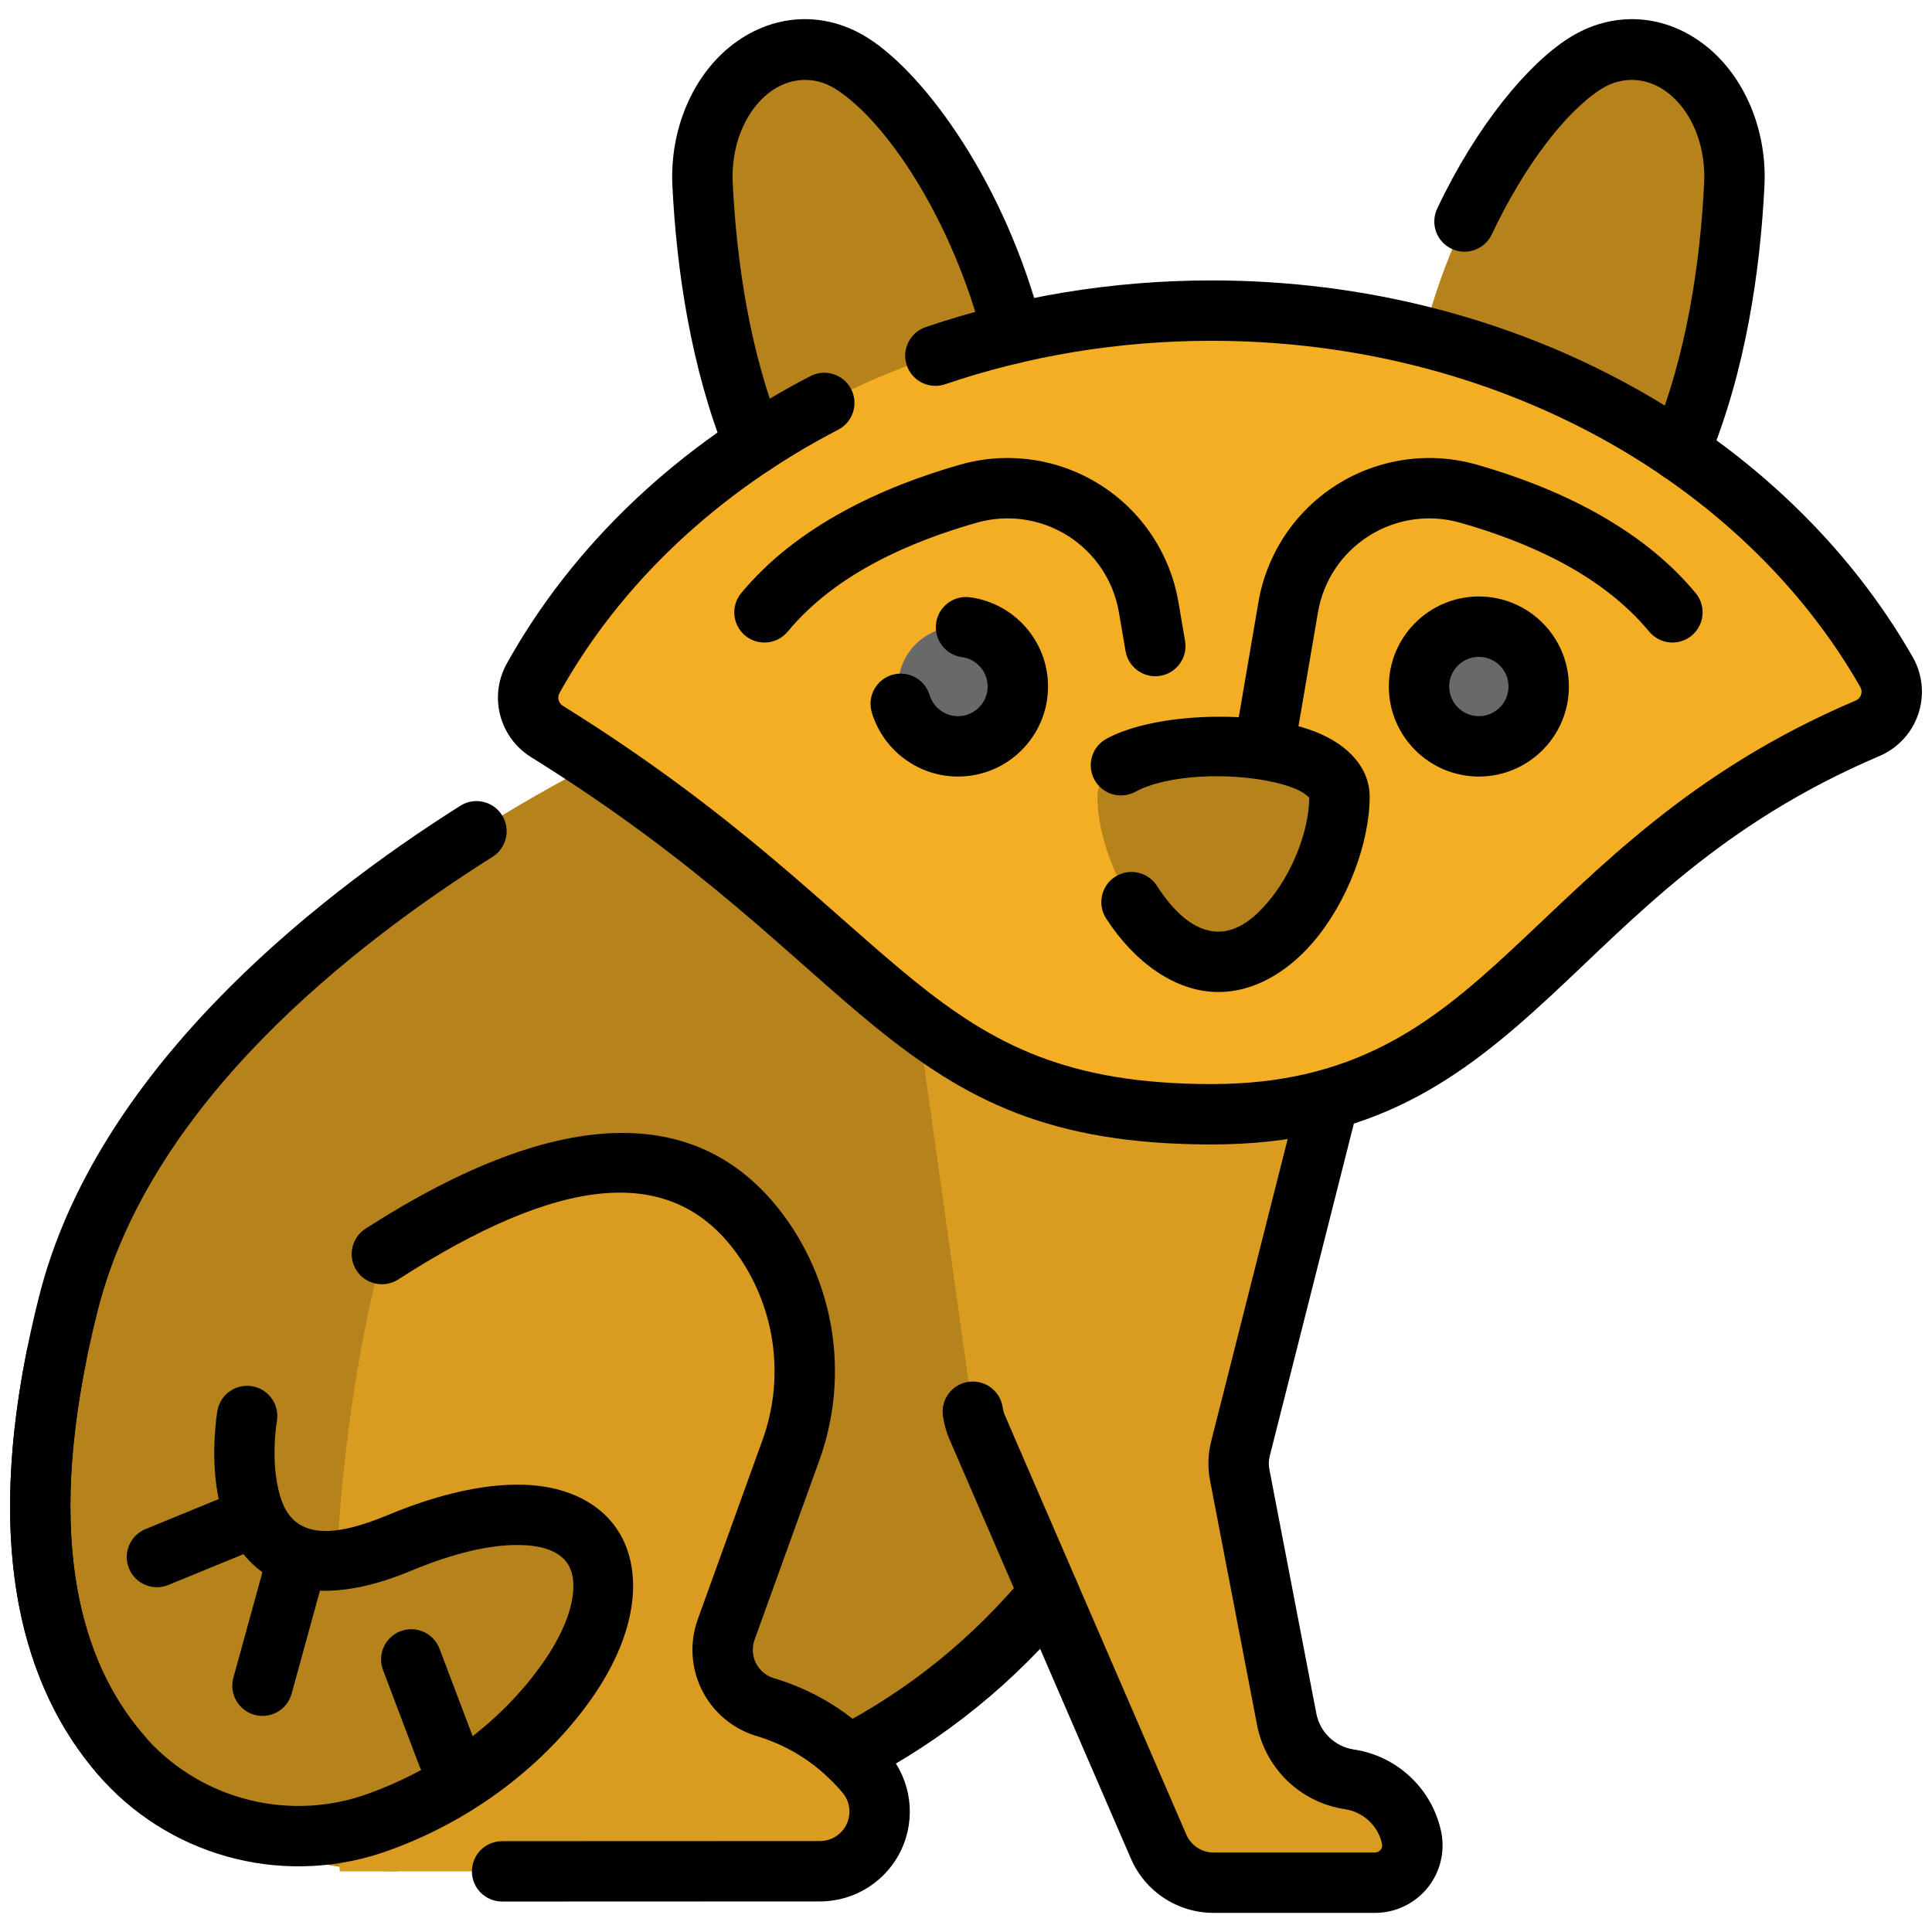 <svg clip-rule="evenodd" fill-rule="evenodd" stroke-linejoin="round" stroke-miterlimit="2" viewBox="0 0 96 96" xmlns="http://www.w3.org/2000/svg"><g><g><path d="m31.296 37.086s-23.582 10.632-27.893 27.672c-7.306 28.874 16.309 28.229 16.309 28.229l20.522-4.209 16.589-13.391 3.383-33.746z" fill="#b6821b"/><path d="m67.759 47.793-23.593-7.313s3.67 26.102 4.172 29.667c.037.267.11.527.217.774 1.045 2.415 6.888 15.92 9.016 20.837.47 1.087 1.541 1.791 2.726 1.791h8.03c.562 0 1.094-.255 1.446-.693.351-.439.485-1.013.364-1.562 0 0 0 0 0-.001-.334-1.505-1.561-2.65-3.086-2.878h-.001c-1.567-.235-2.816-1.433-3.115-2.99-.702-3.648-1.939-10.077-2.335-12.138-.083-.432-.071-.877.037-1.303.989-3.908 6.122-24.191 6.122-24.191z" fill="#da9c20"/><path d="m18.975 62.315c8.848-5.692 15.294-6.135 19.028-.653 2.072 3.061 2.553 6.929 1.295 10.405-.972 2.7-2.278 6.316-3.214 8.904-.274.758-.228 1.594.126 2.317.355.724.989 1.272 1.755 1.519 2.043.602 3.71 1.728 5.049 3.303.741.882.904 2.114.417 3.159-.487 1.044-1.535 1.712-2.687 1.712-8.246.006-23.863.006-23.863.006-.603-10.224-.519-20.448 2.094-30.672z" fill="#da9c20"/><g fill="#b6821b"><path d="m12.28 70.36s-1.787 10.197 7.568 6.307c9.355-3.889 12.614.946 8.199 7.043-2.921 4.034-8.326 7.699-15.272 8.013-5.988-2.184-13.207-8.134-9.976-24.307"/><path d="m70.314 18.6c1.391-7.519 5.49-13.558 8.426-15.43 1.631-1.048 3.592-.927 5.132.316 1.539 1.244 2.42 3.418 2.304 5.691-.233 4.658-1.106 10.324-3.567 15.081z"/><path d="m50.773 18.6c-1.391-7.519-5.491-13.558-8.426-15.43-1.632-1.048-3.593-.927-5.132.316-1.54 1.244-2.42 3.418-2.305 5.691.234 4.658 1.107 10.324 3.567 15.081z"/></g><path d="m27.176 36.345c-.888-.553-1.193-1.701-.696-2.621 6.002-10.809 18.854-18.29 33.726-18.29 14.73 0 27.478 7.338 33.547 17.983.271.488.322 1.069.14 1.598-.182.528-.58.955-1.094 1.173-16.228 6.902-17.557 19.179-32.593 19.179-15.184 0-15.85-8.337-33.03-19.022z" fill="#f3ae24"/><circle cx="73.484" cy="34.112" fill="#696969" r="2.973"/><circle cx="47.603" cy="34.112" fill="#696969" r="2.973"/><path d="m54.529 39.575c0-3.319 12.029-3.319 12.029 0 0 3.32-2.695 8.218-6.015 8.218-3.319 0-6.014-4.898-6.014-8.218z" fill="#b6821b"/></g><g><path d="m50.974 78.218c-2.597 3.124-5.728 5.715-9.496 7.667-.735.381-1.023 1.287-.642 2.022s1.287 1.023 2.022.642c4.136-2.143 7.572-4.985 10.423-8.413.529-.636.442-1.583-.194-2.112-.637-.529-1.584-.442-2.113.194zm-43.813 8.014c-3.293-3.782-5.059-10.218-2.304-21.106 2.606-10.302 12.588-18.113 19.62-22.553.7-.442.909-1.369.467-2.069s-1.369-.909-2.069-.467c-7.553 4.769-18.127 13.287-20.926 24.353-3.114 12.305-.772 19.538 2.95 23.812.544.624 1.492.69 2.117.146.624-.544.689-1.492.145-2.116z"/><path d="m64.575 54.262-4.392 17.354c-.162.639-.181 1.306-.056 1.954.396 2.061 1.633 8.49 2.335 12.139.419 2.181 2.169 3.86 4.366 4.189h.001c.911.137 1.644.82 1.843 1.72v.001c.024.105-.002.214-.069.298-.067.083-.168.132-.276.132h-8.03c-.586 0-1.117-.349-1.349-.887l-9.016-20.837c-.054-.123-.09-.253-.109-.387-.115-.819-.874-1.391-1.694-1.276s-1.392.874-1.277 1.694c.057.4.166.79.326 1.161 1.045 2.414 6.889 15.92 9.016 20.837.708 1.636 2.32 2.695 4.103 2.695h8.03c1.017 0 1.979-.462 2.616-1.255.636-.793.878-1.831.658-2.824 0-.001 0-.001 0-.001-.468-2.112-2.189-3.717-4.328-4.038h-.001c-.938-.14-1.685-.857-1.864-1.789l-2.335-12.139c-.042-.216-.035-.438.019-.651 0 0 4.391-17.354 4.391-17.354.203-.802-.284-1.619-1.086-1.822-.803-.203-1.619.284-1.822 1.086z"/><path d="m19.787 63.576c7.904-5.084 13.639-5.968 16.976-1.072 1.801 2.664 2.219 6.029 1.124 9.052 0 .001-.001.002-.001.003-.971 2.7-2.277 6.314-3.213 8.902-.412 1.14-.343 2.399.191 3.488s1.487 1.914 2.641 2.286c.012.004.024.007.036.011 1.75.516 3.178 1.482 4.326 2.831.365.435.445 1.043.204 1.558-.24.516-.758.846-1.327.846h-.001c-3.755.003-11.153.005-15.794.006-.828 0-1.5.672-1.5 1.5s.673 1.5 1.501 1.5c4.641-.001 12.04-.003 15.795-.006 1.734 0 3.313-1.006 4.046-2.579s.488-3.428-.629-4.757c-.001-.002-.003-.005-.005-.007-1.524-1.792-3.422-3.074-5.744-3.763-.374-.124-.682-.393-.856-.747-.175-.358-.198-.772-.063-1.147.937-2.589 2.244-6.205 3.215-8.906 1.421-3.924.878-8.295-1.463-11.754-.001-.001-.002-.002-.003-.004-4.135-6.07-11.283-6.066-21.079.236-.697.448-.898 1.377-.45 2.073.447.696 1.376.898 2.073.45z"/><path d="m10.802 70.102s-.361 2.062.014 4.124c.293 1.609 1.04 3.176 2.481 4.069 1.421.881 3.659 1.199 7.127-.243 2.11-.877 3.871-1.284 5.271-1.282 1.05.001 1.852.213 2.337.715.42.436.525 1.071.426 1.805-.143 1.052-.696 2.257-1.626 3.54-1.848 2.553-4.778 4.939-8.501 6.285-.002.001-.004.001-.006.002-3.862 1.415-8.195.363-10.979-2.664-3.126-3.447-4.982-9.201-3.076-18.743.163-.812-.365-1.602-1.177-1.765-.811-.162-1.602.366-1.764 1.178-2.177 10.895.228 17.415 3.799 21.35.002.002.004.004.006.007 3.604 3.922 9.217 5.286 14.219 3.455 4.343-1.57 7.753-4.367 9.909-7.345 2.776-3.833 2.73-7.32.929-9.187-.781-.809-1.918-1.387-3.431-1.571-1.852-.224-4.37.154-7.488 1.45-2.149.894-3.514 1.009-4.394.463-.707-.438-.967-1.267-1.11-2.056-.28-1.535-.011-3.07-.011-3.07.143-.815-.403-1.593-1.218-1.736-.816-.143-1.594.403-1.737 1.219z"/><path d="m74.126 11.648c1.654-3.499 3.725-6.132 5.42-7.213.002-.001.003-.002.005-.003 1.074-.69 2.364-.598 3.378.221 1.199.968 1.839 2.679 1.749 4.448v.001c-.196 3.915-.851 8.574-2.596 12.739-.32.763.041 1.643.804 1.963.764.319 1.644-.041 1.963-.804 1.884-4.496 2.613-9.52 2.825-13.747.141-2.777-.979-5.414-2.86-6.933-2.064-1.668-4.695-1.818-6.883-.413-2.006 1.28-4.56 4.319-6.517 8.458-.354.749-.034 1.644.715 1.998.748.353 1.643.033 1.997-.715zm-35.26 9.856c-1.641-4.078-2.267-8.592-2.457-12.402v-.001c-.09-1.769.55-3.48 1.748-4.448 1.014-.819 2.305-.911 3.379-.221.001.001.003.002.004.003 2.479 1.58 5.765 6.408 7.332 12.509.206.801 1.024 1.285 1.826 1.079.802-.205 1.285-1.024 1.08-1.825-1.803-7.022-5.768-12.469-8.622-14.291-2.188-1.405-4.819-1.256-6.884.413-1.881 1.519-3.001 4.156-2.86 6.933.206 4.109.902 8.972 2.671 13.371.309.768 1.183 1.141 1.952.832.768-.309 1.14-1.184.831-1.952z"/><path d="m46.961 19.094c4.101-1.395 8.57-2.16 13.245-2.16 14.14 0 26.403 6.995 32.235 17.21.065.12.077.257.034.382-.044.127-.139.229-.262.281-.001 0-.001.001-.001.001-8.316 3.537-12.83 8.428-17.176 12.458-3.972 3.684-7.786 6.601-14.83 6.601-7.135 0-10.862-1.954-14.821-5.168-4.248-3.45-8.753-8.24-17.417-13.628-.211-.131-.286-.402-.174-.622 3.028-5.449 7.875-9.999 13.855-13.096.735-.381 1.023-1.287.642-2.022s-1.286-1.023-2.022-.642c-6.528 3.381-11.802 8.366-15.1 14.307-.003.005-.006.01-.008.015-.874 1.618-.338 3.636 1.223 4.607 8.516 5.297 12.934 10.019 17.11 13.41 4.465 3.625 8.664 5.839 16.712 5.839 7.993 0 12.362-3.221 16.87-7.401 4.135-3.834 8.398-8.532 16.31-11.898.905-.384 1.605-1.135 1.925-2.065s.231-1.953-.246-2.814c-.003-.005-.006-.01-.009-.015-6.309-11.066-19.537-18.74-34.85-18.74-5.016 0-9.811.823-14.211 2.319-.783.267-1.203 1.119-.937 1.903.267.784 1.119 1.204 1.903.938z"/><path d="m65.057 39.633c-.018 1.674-.85 3.798-2.098 5.243-.689.798-1.496 1.417-2.416 1.417-1.234 0-2.263-1.05-3.059-2.281-.45-.695-1.379-.895-2.075-.445-.695.449-.894 1.379-.444 2.074 1.391 2.151 3.422 3.652 5.578 3.652 1.737 0 3.385-.948 4.687-2.456 1.724-1.998 2.828-4.961 2.828-7.262 0-1.334-.958-2.538-2.732-3.226-2.841-1.101-7.936-.953-10.346.359-.727.396-.995 1.308-.599 2.035s1.307.996 2.034.6c1.573-.857 4.654-.975 6.863-.481.53.119 1.008.272 1.387.477.146.079.336.244.392.294z"/><path d="m64.306 37.339 1.183-6.916c.267-1.567 1.188-2.948 2.533-3.797 1.344-.85 2.985-1.089 4.516-.658 3.291.936 7.015 2.524 9.408 5.415.528.638 1.474.728 2.112.2s.727-1.474.199-2.112c-2.785-3.366-7.07-5.3-10.901-6.389-.001 0-.002-.001-.004-.001-2.349-.662-4.869-.295-6.933 1.009-2.063 1.303-3.476 3.422-3.888 5.828-.59 3.455-1.182 6.915-1.182 6.915-.14.816.409 1.592 1.225 1.731.817.14 1.592-.409 1.732-1.225z"/><path d="m58.885 31.849c-.107-.629-.218-1.28-.33-1.931-.411-2.406-1.824-4.525-3.888-5.828-2.063-1.304-4.583-1.671-6.933-1.009-.001 0-.002.001-.003.001-3.831 1.089-8.116 3.023-10.901 6.389-.528.638-.439 1.584.199 2.112s1.584.438 2.112-.2c2.392-2.891 6.117-4.479 9.408-5.415 1.53-.431 3.172-.192 4.516.658 1.344.849 2.265 2.23 2.533 3.797l.33 1.931c.14.816.916 1.365 1.732 1.226.816-.14 1.365-.915 1.225-1.731z"/><path d="m73.484 29.639c-2.469 0-4.474 2.004-4.474 4.473s2.005 4.474 4.474 4.474 4.473-2.005 4.473-4.474-2.004-4.473-4.473-4.473zm0 3c.813 0 1.473.66 1.473 1.473 0 .814-.66 1.474-1.473 1.474-.814 0-1.474-.66-1.474-1.474 0-.813.66-1.473 1.474-1.473z"/><path d="m47.801 32.652c.72.096 1.275.714 1.275 1.46 0 .814-.66 1.474-1.473 1.474-.665 0-1.228-.442-1.411-1.048-.239-.792-1.077-1.241-1.87-1.002-.792.239-1.241 1.077-1.002 1.87.555 1.839 2.264 3.18 4.283 3.18 2.469 0 4.473-2.005 4.473-4.474 0-2.266-1.69-4.141-3.877-4.433-.82-.11-1.576.467-1.685 1.288-.11.82.467 1.575 1.287 1.685z"/><path d="m23.643 86.685-1.804-4.762c-.294-.774-1.16-1.164-1.934-.871-.775.293-1.165 1.16-.872 1.934l1.805 4.762c.293.775 1.16 1.165 1.934.872.774-.294 1.165-1.16.871-1.935z"/><path d="m14.49 84.161 1.728-6.285c.219-.798-.25-1.624-1.049-1.844-.798-.219-1.624.251-1.844 1.049l-1.728 6.284c-.22.798.25 1.625 1.048 1.844.799.22 1.625-.25 1.845-1.048z"/><path d="m8.367 78.756 4.109-1.686c.766-.314 1.133-1.191.819-1.957-.315-.766-1.192-1.132-1.957-.818l-4.109 1.686c-.766.314-1.133 1.191-.819 1.957.315.766 1.192 1.133 1.957.818z"/></g></g></svg>